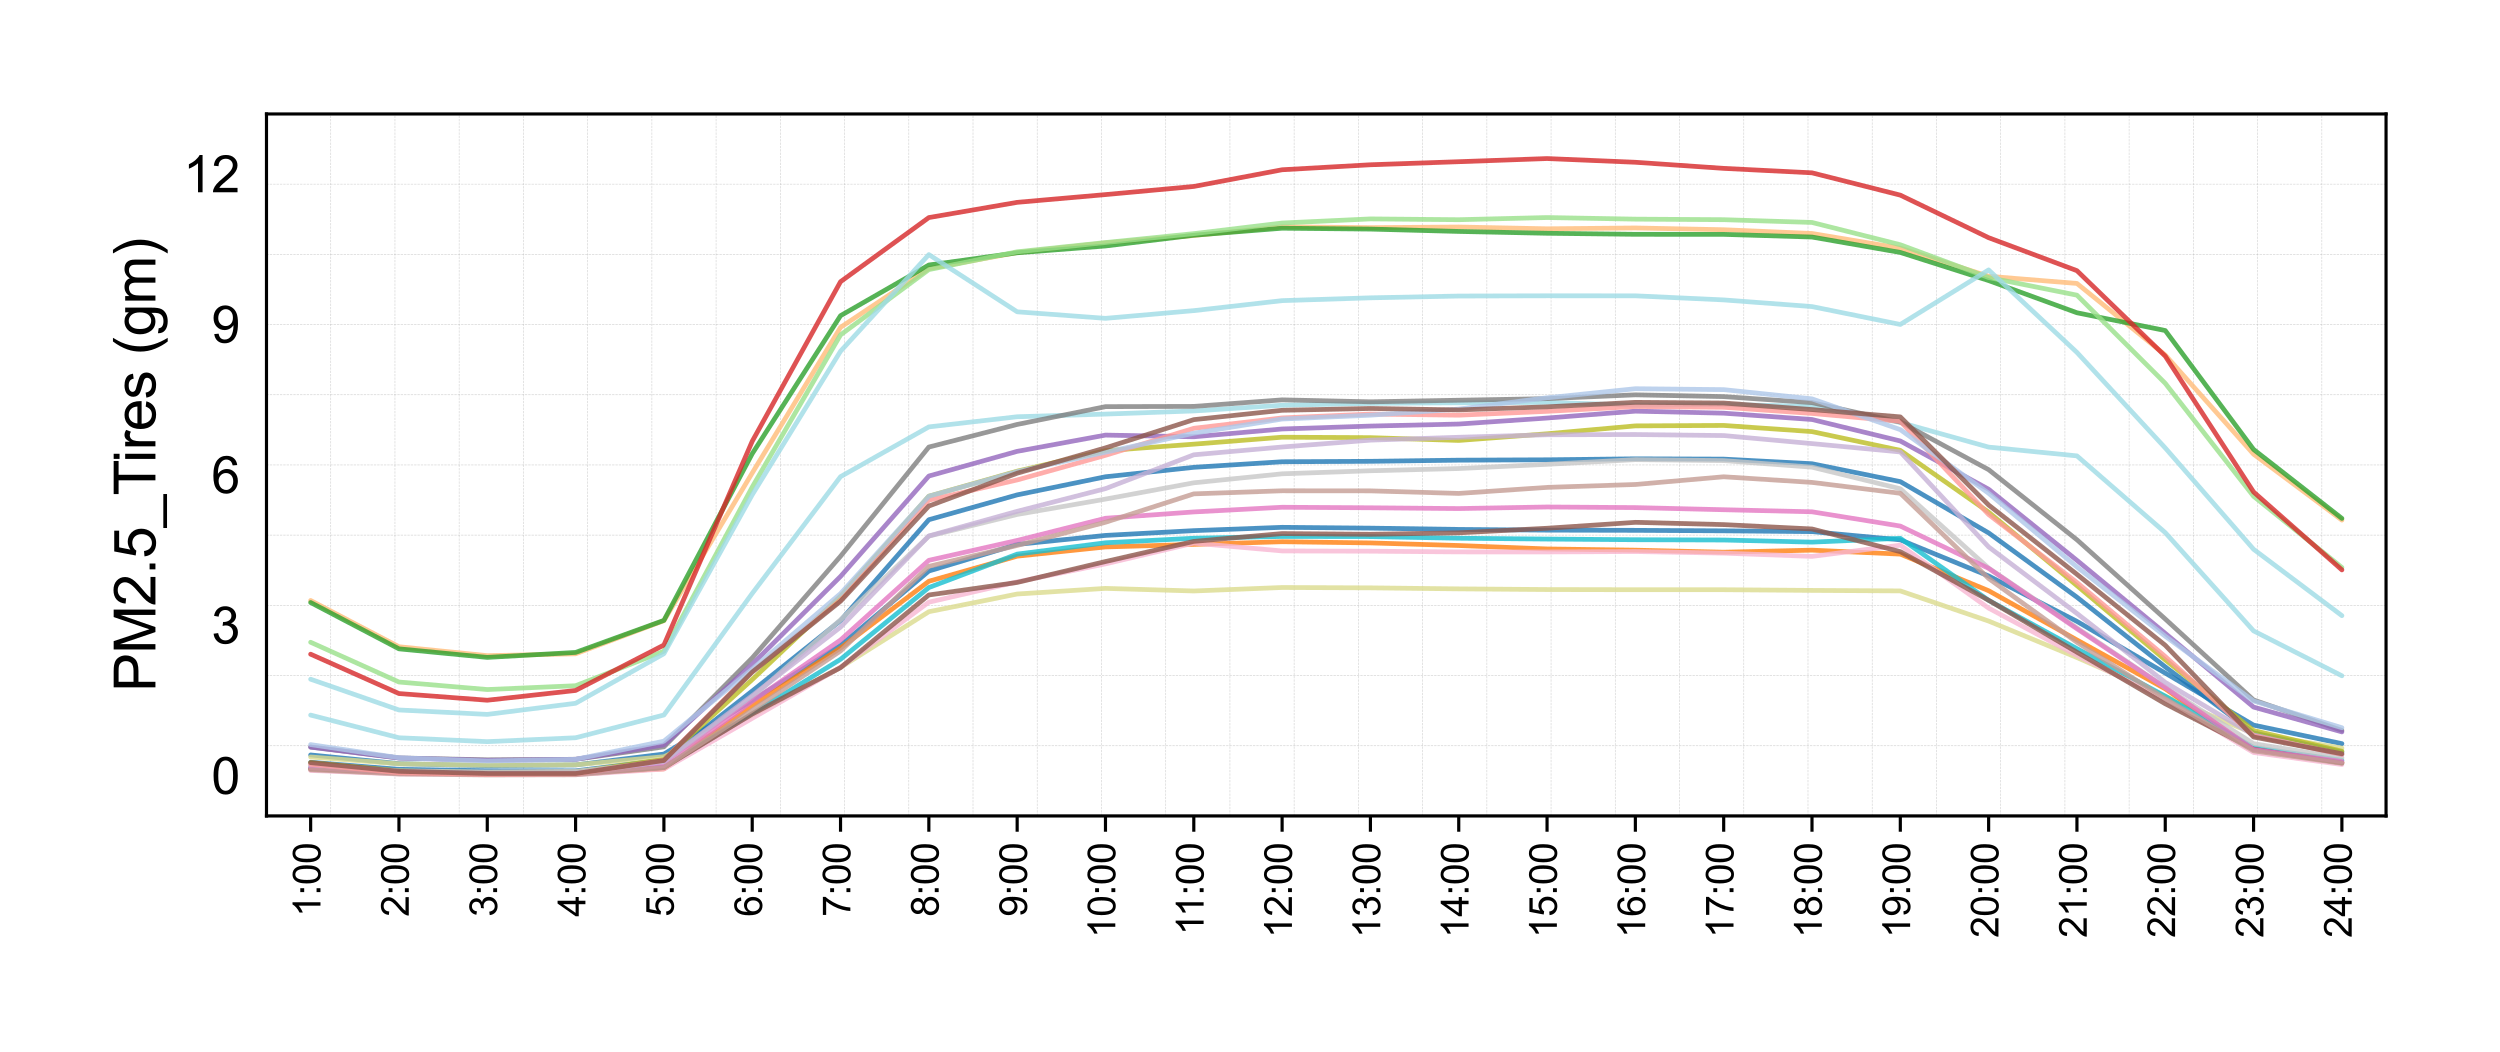 <?xml version="1.0" encoding="utf-8" standalone="no"?>
<!DOCTYPE svg PUBLIC "-//W3C//DTD SVG 1.1//EN"
  "http://www.w3.org/Graphics/SVG/1.1/DTD/svg11.dtd">
<svg xmlns:xlink="http://www.w3.org/1999/xlink" width="789.787pt" height="332.286pt" viewBox="0 0 789.787 332.286" xmlns="http://www.w3.org/2000/svg" version="1.1">
 <defs>
  <style type="text/css">*{stroke-linejoin: round; stroke-linecap: butt}</style>
 </defs>
 <g id="figure_1">
  <g id="patch_1">
   <path d="M 0 332.286 
L 789.787 332.286 
L 789.787 0 
L 0 0 
L 0 332.286 
z
" style="fill: none"/>
  </g>
  <g id="axes_1">
   <g id="patch_2">
    <path d="M 84.187 257.76 
L 753.787 257.76 
L 753.787 36 
L 84.187 36 
L 84.187 257.76 
z
" style="fill: none"/>
   </g>
   <g id="line2d_1">
    <path d="M 104.478 257.76 
L 104.478 36 
" clip-path="url(#p5edd39cd88)" style="fill: none; stroke-dasharray: 0.74,0.32; stroke-dashoffset: 0; stroke: #a9a9a9; stroke-opacity: 0.5; stroke-width: 0.2"/>
   </g>
   <g id="line2d_2">
    <path d="M 124.769 257.76 
L 124.769 36 
" clip-path="url(#p5edd39cd88)" style="fill: none; stroke-dasharray: 0.74,0.32; stroke-dashoffset: 0; stroke: #a9a9a9; stroke-opacity: 0.5; stroke-width: 0.2"/>
   </g>
   <g id="line2d_3">
    <path d="M 145.06 257.76 
L 145.06 36 
" clip-path="url(#p5edd39cd88)" style="fill: none; stroke-dasharray: 0.74,0.32; stroke-dashoffset: 0; stroke: #a9a9a9; stroke-opacity: 0.5; stroke-width: 0.2"/>
   </g>
   <g id="line2d_4">
    <path d="M 165.351 257.76 
L 165.351 36 
" clip-path="url(#p5edd39cd88)" style="fill: none; stroke-dasharray: 0.74,0.32; stroke-dashoffset: 0; stroke: #a9a9a9; stroke-opacity: 0.5; stroke-width: 0.2"/>
   </g>
   <g id="line2d_5">
    <path d="M 185.641 257.76 
L 185.641 36 
" clip-path="url(#p5edd39cd88)" style="fill: none; stroke-dasharray: 0.74,0.32; stroke-dashoffset: 0; stroke: #a9a9a9; stroke-opacity: 0.5; stroke-width: 0.2"/>
   </g>
   <g id="line2d_6">
    <path d="M 205.932 257.76 
L 205.932 36 
" clip-path="url(#p5edd39cd88)" style="fill: none; stroke-dasharray: 0.74,0.32; stroke-dashoffset: 0; stroke: #a9a9a9; stroke-opacity: 0.5; stroke-width: 0.2"/>
   </g>
   <g id="line2d_7">
    <path d="M 226.223 257.76 
L 226.223 36 
" clip-path="url(#p5edd39cd88)" style="fill: none; stroke-dasharray: 0.74,0.32; stroke-dashoffset: 0; stroke: #a9a9a9; stroke-opacity: 0.5; stroke-width: 0.2"/>
   </g>
   <g id="line2d_8">
    <path d="M 246.514 257.76 
L 246.514 36 
" clip-path="url(#p5edd39cd88)" style="fill: none; stroke-dasharray: 0.74,0.32; stroke-dashoffset: 0; stroke: #a9a9a9; stroke-opacity: 0.5; stroke-width: 0.2"/>
   </g>
   <g id="line2d_9">
    <path d="M 266.805 257.76 
L 266.805 36 
" clip-path="url(#p5edd39cd88)" style="fill: none; stroke-dasharray: 0.74,0.32; stroke-dashoffset: 0; stroke: #a9a9a9; stroke-opacity: 0.5; stroke-width: 0.2"/>
   </g>
   <g id="line2d_10">
    <path d="M 287.096 257.76 
L 287.096 36 
" clip-path="url(#p5edd39cd88)" style="fill: none; stroke-dasharray: 0.74,0.32; stroke-dashoffset: 0; stroke: #a9a9a9; stroke-opacity: 0.5; stroke-width: 0.2"/>
   </g>
   <g id="line2d_11">
    <path d="M 307.387 257.76 
L 307.387 36 
" clip-path="url(#p5edd39cd88)" style="fill: none; stroke-dasharray: 0.74,0.32; stroke-dashoffset: 0; stroke: #a9a9a9; stroke-opacity: 0.5; stroke-width: 0.2"/>
   </g>
   <g id="line2d_12">
    <path d="M 327.678 257.76 
L 327.678 36 
" clip-path="url(#p5edd39cd88)" style="fill: none; stroke-dasharray: 0.74,0.32; stroke-dashoffset: 0; stroke: #a9a9a9; stroke-opacity: 0.5; stroke-width: 0.2"/>
   </g>
   <g id="line2d_13">
    <path d="M 347.969 257.76 
L 347.969 36 
" clip-path="url(#p5edd39cd88)" style="fill: none; stroke-dasharray: 0.74,0.32; stroke-dashoffset: 0; stroke: #a9a9a9; stroke-opacity: 0.5; stroke-width: 0.2"/>
   </g>
   <g id="line2d_14">
    <path d="M 368.26 257.76 
L 368.26 36 
" clip-path="url(#p5edd39cd88)" style="fill: none; stroke-dasharray: 0.74,0.32; stroke-dashoffset: 0; stroke: #a9a9a9; stroke-opacity: 0.5; stroke-width: 0.2"/>
   </g>
   <g id="line2d_15">
    <path d="M 388.551 257.76 
L 388.551 36 
" clip-path="url(#p5edd39cd88)" style="fill: none; stroke-dasharray: 0.74,0.32; stroke-dashoffset: 0; stroke: #a9a9a9; stroke-opacity: 0.5; stroke-width: 0.2"/>
   </g>
   <g id="line2d_16">
    <path d="M 408.841 257.76 
L 408.841 36 
" clip-path="url(#p5edd39cd88)" style="fill: none; stroke-dasharray: 0.74,0.32; stroke-dashoffset: 0; stroke: #a9a9a9; stroke-opacity: 0.5; stroke-width: 0.2"/>
   </g>
   <g id="line2d_17">
    <path d="M 429.132 257.76 
L 429.132 36 
" clip-path="url(#p5edd39cd88)" style="fill: none; stroke-dasharray: 0.74,0.32; stroke-dashoffset: 0; stroke: #a9a9a9; stroke-opacity: 0.5; stroke-width: 0.2"/>
   </g>
   <g id="line2d_18">
    <path d="M 449.423 257.76 
L 449.423 36 
" clip-path="url(#p5edd39cd88)" style="fill: none; stroke-dasharray: 0.74,0.32; stroke-dashoffset: 0; stroke: #a9a9a9; stroke-opacity: 0.5; stroke-width: 0.2"/>
   </g>
   <g id="line2d_19">
    <path d="M 469.714 257.76 
L 469.714 36 
" clip-path="url(#p5edd39cd88)" style="fill: none; stroke-dasharray: 0.74,0.32; stroke-dashoffset: 0; stroke: #a9a9a9; stroke-opacity: 0.5; stroke-width: 0.2"/>
   </g>
   <g id="line2d_20">
    <path d="M 490.005 257.76 
L 490.005 36 
" clip-path="url(#p5edd39cd88)" style="fill: none; stroke-dasharray: 0.74,0.32; stroke-dashoffset: 0; stroke: #a9a9a9; stroke-opacity: 0.5; stroke-width: 0.2"/>
   </g>
   <g id="line2d_21">
    <path d="M 510.296 257.76 
L 510.296 36 
" clip-path="url(#p5edd39cd88)" style="fill: none; stroke-dasharray: 0.74,0.32; stroke-dashoffset: 0; stroke: #a9a9a9; stroke-opacity: 0.5; stroke-width: 0.2"/>
   </g>
   <g id="line2d_22">
    <path d="M 530.587 257.76 
L 530.587 36 
" clip-path="url(#p5edd39cd88)" style="fill: none; stroke-dasharray: 0.74,0.32; stroke-dashoffset: 0; stroke: #a9a9a9; stroke-opacity: 0.5; stroke-width: 0.2"/>
   </g>
   <g id="line2d_23">
    <path d="M 550.878 257.76 
L 550.878 36 
" clip-path="url(#p5edd39cd88)" style="fill: none; stroke-dasharray: 0.74,0.32; stroke-dashoffset: 0; stroke: #a9a9a9; stroke-opacity: 0.5; stroke-width: 0.2"/>
   </g>
   <g id="line2d_24">
    <path d="M 571.169 257.76 
L 571.169 36 
" clip-path="url(#p5edd39cd88)" style="fill: none; stroke-dasharray: 0.74,0.32; stroke-dashoffset: 0; stroke: #a9a9a9; stroke-opacity: 0.5; stroke-width: 0.2"/>
   </g>
   <g id="line2d_25">
    <path d="M 591.46 257.76 
L 591.46 36 
" clip-path="url(#p5edd39cd88)" style="fill: none; stroke-dasharray: 0.74,0.32; stroke-dashoffset: 0; stroke: #a9a9a9; stroke-opacity: 0.5; stroke-width: 0.2"/>
   </g>
   <g id="line2d_26">
    <path d="M 611.751 257.76 
L 611.751 36 
" clip-path="url(#p5edd39cd88)" style="fill: none; stroke-dasharray: 0.74,0.32; stroke-dashoffset: 0; stroke: #a9a9a9; stroke-opacity: 0.5; stroke-width: 0.2"/>
   </g>
   <g id="line2d_27">
    <path d="M 632.041 257.76 
L 632.041 36 
" clip-path="url(#p5edd39cd88)" style="fill: none; stroke-dasharray: 0.74,0.32; stroke-dashoffset: 0; stroke: #a9a9a9; stroke-opacity: 0.5; stroke-width: 0.2"/>
   </g>
   <g id="line2d_28">
    <path d="M 652.332 257.76 
L 652.332 36 
" clip-path="url(#p5edd39cd88)" style="fill: none; stroke-dasharray: 0.74,0.32; stroke-dashoffset: 0; stroke: #a9a9a9; stroke-opacity: 0.5; stroke-width: 0.2"/>
   </g>
   <g id="line2d_29">
    <path d="M 672.623 257.76 
L 672.623 36 
" clip-path="url(#p5edd39cd88)" style="fill: none; stroke-dasharray: 0.74,0.32; stroke-dashoffset: 0; stroke: #a9a9a9; stroke-opacity: 0.5; stroke-width: 0.2"/>
   </g>
   <g id="line2d_30">
    <path d="M 692.914 257.76 
L 692.914 36 
" clip-path="url(#p5edd39cd88)" style="fill: none; stroke-dasharray: 0.74,0.32; stroke-dashoffset: 0; stroke: #a9a9a9; stroke-opacity: 0.5; stroke-width: 0.2"/>
   </g>
   <g id="line2d_31">
    <path d="M 713.205 257.76 
L 713.205 36 
" clip-path="url(#p5edd39cd88)" style="fill: none; stroke-dasharray: 0.74,0.32; stroke-dashoffset: 0; stroke: #a9a9a9; stroke-opacity: 0.5; stroke-width: 0.2"/>
   </g>
   <g id="line2d_32">
    <path d="M 733.496 257.76 
L 733.496 36 
" clip-path="url(#p5edd39cd88)" style="fill: none; stroke-dasharray: 0.74,0.32; stroke-dashoffset: 0; stroke: #a9a9a9; stroke-opacity: 0.5; stroke-width: 0.2"/>
   </g>
   <g id="line2d_33">
    <path d="M 84.187 235.584 
L 753.787 235.584 
" clip-path="url(#p5edd39cd88)" style="fill: none; stroke-dasharray: 0.74,0.32; stroke-dashoffset: 0; stroke: #a9a9a9; stroke-opacity: 0.5; stroke-width: 0.2"/>
   </g>
   <g id="line2d_34">
    <path d="M 84.187 213.408 
L 753.787 213.408 
" clip-path="url(#p5edd39cd88)" style="fill: none; stroke-dasharray: 0.74,0.32; stroke-dashoffset: 0; stroke: #a9a9a9; stroke-opacity: 0.5; stroke-width: 0.2"/>
   </g>
   <g id="line2d_35">
    <path d="M 84.187 191.232 
L 753.787 191.232 
" clip-path="url(#p5edd39cd88)" style="fill: none; stroke-dasharray: 0.74,0.32; stroke-dashoffset: 0; stroke: #a9a9a9; stroke-opacity: 0.5; stroke-width: 0.2"/>
   </g>
   <g id="line2d_36">
    <path d="M 84.187 169.056 
L 753.787 169.056 
" clip-path="url(#p5edd39cd88)" style="fill: none; stroke-dasharray: 0.74,0.32; stroke-dashoffset: 0; stroke: #a9a9a9; stroke-opacity: 0.5; stroke-width: 0.2"/>
   </g>
   <g id="line2d_37">
    <path d="M 84.187 146.88 
L 753.787 146.88 
" clip-path="url(#p5edd39cd88)" style="fill: none; stroke-dasharray: 0.74,0.32; stroke-dashoffset: 0; stroke: #a9a9a9; stroke-opacity: 0.5; stroke-width: 0.2"/>
   </g>
   <g id="line2d_38">
    <path d="M 84.187 124.704 
L 753.787 124.704 
" clip-path="url(#p5edd39cd88)" style="fill: none; stroke-dasharray: 0.74,0.32; stroke-dashoffset: 0; stroke: #a9a9a9; stroke-opacity: 0.5; stroke-width: 0.2"/>
   </g>
   <g id="line2d_39">
    <path d="M 84.187 102.528 
L 753.787 102.528 
" clip-path="url(#p5edd39cd88)" style="fill: none; stroke-dasharray: 0.74,0.32; stroke-dashoffset: 0; stroke: #a9a9a9; stroke-opacity: 0.5; stroke-width: 0.2"/>
   </g>
   <g id="line2d_40">
    <path d="M 84.187 80.352 
L 753.787 80.352 
" clip-path="url(#p5edd39cd88)" style="fill: none; stroke-dasharray: 0.74,0.32; stroke-dashoffset: 0; stroke: #a9a9a9; stroke-opacity: 0.5; stroke-width: 0.2"/>
   </g>
   <g id="line2d_41">
    <path d="M 84.187 58.176 
L 753.787 58.176 
" clip-path="url(#p5edd39cd88)" style="fill: none; stroke-dasharray: 0.74,0.32; stroke-dashoffset: 0; stroke: #a9a9a9; stroke-opacity: 0.5; stroke-width: 0.2"/>
   </g>
   <g id="matplotlib.axis_1">
    <g id="xtick_1">
     <g id="line2d_42">
      <defs>
       <path id="m867311de6f" d="M 0 0 
L 0 5 
" style="stroke: #000000"/>
      </defs>
      <g>
       <use xlink:href="#m867311de6f" x="98.137" y="257.76" style="stroke: #000000"/>
      </g>
     </g>
     <g id="text_1">
      <!-- 1:00 -->
      <g transform="translate(101.239 289.613) rotate(-90) scale(0.12 -0.12)">
       <defs>
        <path id="ArialMT-31" d="M 2384 0 
L 1822 0 
L 1822 3584 
Q 1619 3391 1289 3197 
Q 959 3003 697 2906 
L 697 3450 
Q 1169 3672 1522 3987 
Q 1875 4303 2022 4600 
L 2384 4600 
L 2384 0 
z
" transform="scale(0.016)"/>
        <path id="ArialMT-3a" d="M 578 2678 
L 578 3319 
L 1219 3319 
L 1219 2678 
L 578 2678 
z
M 578 0 
L 578 641 
L 1219 641 
L 1219 0 
L 578 0 
z
" transform="scale(0.016)"/>
        <path id="ArialMT-30" d="M 266 2259 
Q 266 3072 433 3567 
Q 600 4063 929 4331 
Q 1259 4600 1759 4600 
Q 2128 4600 2406 4451 
Q 2684 4303 2865 4023 
Q 3047 3744 3150 3342 
Q 3253 2941 3253 2259 
Q 3253 1453 3087 958 
Q 2922 463 2592 192 
Q 2263 -78 1759 -78 
Q 1097 -78 719 397 
Q 266 969 266 2259 
z
M 844 2259 
Q 844 1131 1108 757 
Q 1372 384 1759 384 
Q 2147 384 2411 759 
Q 2675 1134 2675 2259 
Q 2675 3391 2411 3762 
Q 2147 4134 1753 4134 
Q 1366 4134 1134 3806 
Q 844 3388 844 2259 
z
" transform="scale(0.016)"/>
       </defs>
       <use xlink:href="#ArialMT-31"/>
       <use xlink:href="#ArialMT-3a" transform="translate(55.615 0)"/>
       <use xlink:href="#ArialMT-30" transform="translate(83.398 0)"/>
       <use xlink:href="#ArialMT-30" transform="translate(139.014 0)"/>
      </g>
     </g>
    </g>
    <g id="xtick_2">
     <g id="line2d_43">
      <g>
       <use xlink:href="#m867311de6f" x="126.037" y="257.76" style="stroke: #000000"/>
      </g>
     </g>
     <g id="text_2">
      <!-- 2:00 -->
      <g transform="translate(129.139 289.613) rotate(-90) scale(0.12 -0.12)">
       <defs>
        <path id="ArialMT-32" d="M 3222 541 
L 3222 0 
L 194 0 
Q 188 203 259 391 
Q 375 700 629 1000 
Q 884 1300 1366 1694 
Q 2113 2306 2375 2664 
Q 2638 3022 2638 3341 
Q 2638 3675 2398 3904 
Q 2159 4134 1775 4134 
Q 1369 4134 1125 3890 
Q 881 3647 878 3216 
L 300 3275 
Q 359 3922 746 4261 
Q 1134 4600 1788 4600 
Q 2447 4600 2831 4234 
Q 3216 3869 3216 3328 
Q 3216 3053 3103 2787 
Q 2991 2522 2730 2228 
Q 2469 1934 1863 1422 
Q 1356 997 1212 845 
Q 1069 694 975 541 
L 3222 541 
z
" transform="scale(0.016)"/>
       </defs>
       <use xlink:href="#ArialMT-32"/>
       <use xlink:href="#ArialMT-3a" transform="translate(55.615 0)"/>
       <use xlink:href="#ArialMT-30" transform="translate(83.398 0)"/>
       <use xlink:href="#ArialMT-30" transform="translate(139.014 0)"/>
      </g>
     </g>
    </g>
    <g id="xtick_3">
     <g id="line2d_44">
      <g>
       <use xlink:href="#m867311de6f" x="153.937" y="257.76" style="stroke: #000000"/>
      </g>
     </g>
     <g id="text_3">
      <!-- 3:00 -->
      <g transform="translate(157.039 289.613) rotate(-90) scale(0.12 -0.12)">
       <defs>
        <path id="ArialMT-33" d="M 269 1209 
L 831 1284 
Q 928 806 1161 595 
Q 1394 384 1728 384 
Q 2125 384 2398 659 
Q 2672 934 2672 1341 
Q 2672 1728 2419 1979 
Q 2166 2231 1775 2231 
Q 1616 2231 1378 2169 
L 1441 2663 
Q 1497 2656 1531 2656 
Q 1891 2656 2178 2843 
Q 2466 3031 2466 3422 
Q 2466 3731 2256 3934 
Q 2047 4138 1716 4138 
Q 1388 4138 1169 3931 
Q 950 3725 888 3313 
L 325 3413 
Q 428 3978 793 4289 
Q 1159 4600 1703 4600 
Q 2078 4600 2393 4439 
Q 2709 4278 2876 4000 
Q 3044 3722 3044 3409 
Q 3044 3113 2884 2869 
Q 2725 2625 2413 2481 
Q 2819 2388 3044 2092 
Q 3269 1797 3269 1353 
Q 3269 753 2831 336 
Q 2394 -81 1725 -81 
Q 1122 -81 723 278 
Q 325 638 269 1209 
z
" transform="scale(0.016)"/>
       </defs>
       <use xlink:href="#ArialMT-33"/>
       <use xlink:href="#ArialMT-3a" transform="translate(55.615 0)"/>
       <use xlink:href="#ArialMT-30" transform="translate(83.398 0)"/>
       <use xlink:href="#ArialMT-30" transform="translate(139.014 0)"/>
      </g>
     </g>
    </g>
    <g id="xtick_4">
     <g id="line2d_45">
      <g>
       <use xlink:href="#m867311de6f" x="181.837" y="257.76" style="stroke: #000000"/>
      </g>
     </g>
     <g id="text_4">
      <!-- 4:00 -->
      <g transform="translate(184.939 289.613) rotate(-90) scale(0.12 -0.12)">
       <defs>
        <path id="ArialMT-34" d="M 2069 0 
L 2069 1097 
L 81 1097 
L 81 1613 
L 2172 4581 
L 2631 4581 
L 2631 1613 
L 3250 1613 
L 3250 1097 
L 2631 1097 
L 2631 0 
L 2069 0 
z
M 2069 1613 
L 2069 3678 
L 634 1613 
L 2069 1613 
z
" transform="scale(0.016)"/>
       </defs>
       <use xlink:href="#ArialMT-34"/>
       <use xlink:href="#ArialMT-3a" transform="translate(55.615 0)"/>
       <use xlink:href="#ArialMT-30" transform="translate(83.398 0)"/>
       <use xlink:href="#ArialMT-30" transform="translate(139.014 0)"/>
      </g>
     </g>
    </g>
    <g id="xtick_5">
     <g id="line2d_46">
      <g>
       <use xlink:href="#m867311de6f" x="209.737" y="257.76" style="stroke: #000000"/>
      </g>
     </g>
     <g id="text_5">
      <!-- 5:00 -->
      <g transform="translate(212.839 289.613) rotate(-90) scale(0.12 -0.12)">
       <defs>
        <path id="ArialMT-35" d="M 266 1200 
L 856 1250 
Q 922 819 1161 601 
Q 1400 384 1738 384 
Q 2144 384 2425 690 
Q 2706 997 2706 1503 
Q 2706 1984 2436 2262 
Q 2166 2541 1728 2541 
Q 1456 2541 1237 2417 
Q 1019 2294 894 2097 
L 366 2166 
L 809 4519 
L 3088 4519 
L 3088 3981 
L 1259 3981 
L 1013 2750 
Q 1425 3038 1878 3038 
Q 2478 3038 2890 2622 
Q 3303 2206 3303 1553 
Q 3303 931 2941 478 
Q 2500 -78 1738 -78 
Q 1113 -78 717 272 
Q 322 622 266 1200 
z
" transform="scale(0.016)"/>
       </defs>
       <use xlink:href="#ArialMT-35"/>
       <use xlink:href="#ArialMT-3a" transform="translate(55.615 0)"/>
       <use xlink:href="#ArialMT-30" transform="translate(83.398 0)"/>
       <use xlink:href="#ArialMT-30" transform="translate(139.014 0)"/>
      </g>
     </g>
    </g>
    <g id="xtick_6">
     <g id="line2d_47">
      <g>
       <use xlink:href="#m867311de6f" x="237.637" y="257.76" style="stroke: #000000"/>
      </g>
     </g>
     <g id="text_6">
      <!-- 6:00 -->
      <g transform="translate(240.739 289.613) rotate(-90) scale(0.12 -0.12)">
       <defs>
        <path id="ArialMT-36" d="M 3184 3459 
L 2625 3416 
Q 2550 3747 2413 3897 
Q 2184 4138 1850 4138 
Q 1581 4138 1378 3988 
Q 1113 3794 959 3422 
Q 806 3050 800 2363 
Q 1003 2672 1297 2822 
Q 1591 2972 1913 2972 
Q 2475 2972 2870 2558 
Q 3266 2144 3266 1488 
Q 3266 1056 3080 686 
Q 2894 316 2569 119 
Q 2244 -78 1831 -78 
Q 1128 -78 684 439 
Q 241 956 241 2144 
Q 241 3472 731 4075 
Q 1159 4600 1884 4600 
Q 2425 4600 2770 4297 
Q 3116 3994 3184 3459 
z
M 888 1484 
Q 888 1194 1011 928 
Q 1134 663 1356 523 
Q 1578 384 1822 384 
Q 2178 384 2434 671 
Q 2691 959 2691 1453 
Q 2691 1928 2437 2201 
Q 2184 2475 1800 2475 
Q 1419 2475 1153 2201 
Q 888 1928 888 1484 
z
" transform="scale(0.016)"/>
       </defs>
       <use xlink:href="#ArialMT-36"/>
       <use xlink:href="#ArialMT-3a" transform="translate(55.615 0)"/>
       <use xlink:href="#ArialMT-30" transform="translate(83.398 0)"/>
       <use xlink:href="#ArialMT-30" transform="translate(139.014 0)"/>
      </g>
     </g>
    </g>
    <g id="xtick_7">
     <g id="line2d_48">
      <g>
       <use xlink:href="#m867311de6f" x="265.537" y="257.76" style="stroke: #000000"/>
      </g>
     </g>
     <g id="text_7">
      <!-- 7:00 -->
      <g transform="translate(268.639 289.613) rotate(-90) scale(0.12 -0.12)">
       <defs>
        <path id="ArialMT-37" d="M 303 3981 
L 303 4522 
L 3269 4522 
L 3269 4084 
Q 2831 3619 2401 2847 
Q 1972 2075 1738 1259 
Q 1569 684 1522 0 
L 944 0 
Q 953 541 1156 1306 
Q 1359 2072 1739 2783 
Q 2119 3494 2547 3981 
L 303 3981 
z
" transform="scale(0.016)"/>
       </defs>
       <use xlink:href="#ArialMT-37"/>
       <use xlink:href="#ArialMT-3a" transform="translate(55.615 0)"/>
       <use xlink:href="#ArialMT-30" transform="translate(83.398 0)"/>
       <use xlink:href="#ArialMT-30" transform="translate(139.014 0)"/>
      </g>
     </g>
    </g>
    <g id="xtick_8">
     <g id="line2d_49">
      <g>
       <use xlink:href="#m867311de6f" x="293.437" y="257.76" style="stroke: #000000"/>
      </g>
     </g>
     <g id="text_8">
      <!-- 8:00 -->
      <g transform="translate(296.539 289.613) rotate(-90) scale(0.12 -0.12)">
       <defs>
        <path id="ArialMT-38" d="M 1131 2484 
Q 781 2613 612 2850 
Q 444 3088 444 3419 
Q 444 3919 803 4259 
Q 1163 4600 1759 4600 
Q 2359 4600 2725 4251 
Q 3091 3903 3091 3403 
Q 3091 3084 2923 2848 
Q 2756 2613 2416 2484 
Q 2838 2347 3058 2040 
Q 3278 1734 3278 1309 
Q 3278 722 2862 322 
Q 2447 -78 1769 -78 
Q 1091 -78 675 323 
Q 259 725 259 1325 
Q 259 1772 486 2073 
Q 713 2375 1131 2484 
z
M 1019 3438 
Q 1019 3113 1228 2906 
Q 1438 2700 1772 2700 
Q 2097 2700 2305 2904 
Q 2513 3109 2513 3406 
Q 2513 3716 2298 3927 
Q 2084 4138 1766 4138 
Q 1444 4138 1231 3931 
Q 1019 3725 1019 3438 
z
M 838 1322 
Q 838 1081 952 856 
Q 1066 631 1291 507 
Q 1516 384 1775 384 
Q 2178 384 2440 643 
Q 2703 903 2703 1303 
Q 2703 1709 2433 1975 
Q 2163 2241 1756 2241 
Q 1359 2241 1098 1978 
Q 838 1716 838 1322 
z
" transform="scale(0.016)"/>
       </defs>
       <use xlink:href="#ArialMT-38"/>
       <use xlink:href="#ArialMT-3a" transform="translate(55.615 0)"/>
       <use xlink:href="#ArialMT-30" transform="translate(83.398 0)"/>
       <use xlink:href="#ArialMT-30" transform="translate(139.014 0)"/>
      </g>
     </g>
    </g>
    <g id="xtick_9">
     <g id="line2d_50">
      <g>
       <use xlink:href="#m867311de6f" x="321.337" y="257.76" style="stroke: #000000"/>
      </g>
     </g>
     <g id="text_9">
      <!-- 9:00 -->
      <g transform="translate(324.439 289.613) rotate(-90) scale(0.12 -0.12)">
       <defs>
        <path id="ArialMT-39" d="M 350 1059 
L 891 1109 
Q 959 728 1153 556 
Q 1347 384 1650 384 
Q 1909 384 2104 503 
Q 2300 622 2425 820 
Q 2550 1019 2634 1356 
Q 2719 1694 2719 2044 
Q 2719 2081 2716 2156 
Q 2547 1888 2255 1720 
Q 1963 1553 1622 1553 
Q 1053 1553 659 1965 
Q 266 2378 266 3053 
Q 266 3750 677 4175 
Q 1088 4600 1706 4600 
Q 2153 4600 2523 4359 
Q 2894 4119 3086 3673 
Q 3278 3228 3278 2384 
Q 3278 1506 3087 986 
Q 2897 466 2520 194 
Q 2144 -78 1638 -78 
Q 1100 -78 759 220 
Q 419 519 350 1059 
z
M 2653 3081 
Q 2653 3566 2395 3850 
Q 2138 4134 1775 4134 
Q 1400 4134 1122 3828 
Q 844 3522 844 3034 
Q 844 2597 1108 2323 
Q 1372 2050 1759 2050 
Q 2150 2050 2401 2323 
Q 2653 2597 2653 3081 
z
" transform="scale(0.016)"/>
       </defs>
       <use xlink:href="#ArialMT-39"/>
       <use xlink:href="#ArialMT-3a" transform="translate(55.615 0)"/>
       <use xlink:href="#ArialMT-30" transform="translate(83.398 0)"/>
       <use xlink:href="#ArialMT-30" transform="translate(139.014 0)"/>
      </g>
     </g>
    </g>
    <g id="xtick_10">
     <g id="line2d_51">
      <g>
       <use xlink:href="#m867311de6f" x="349.237" y="257.76" style="stroke: #000000"/>
      </g>
     </g>
     <g id="text_10">
      <!-- 10:00 -->
      <g transform="translate(352.339 296.286) rotate(-90) scale(0.12 -0.12)">
       <use xlink:href="#ArialMT-31"/>
       <use xlink:href="#ArialMT-30" transform="translate(55.615 0)"/>
       <use xlink:href="#ArialMT-3a" transform="translate(111.23 0)"/>
       <use xlink:href="#ArialMT-30" transform="translate(139.014 0)"/>
       <use xlink:href="#ArialMT-30" transform="translate(194.629 0)"/>
      </g>
     </g>
    </g>
    <g id="xtick_11">
     <g id="line2d_52">
      <g>
       <use xlink:href="#m867311de6f" x="377.137" y="257.76" style="stroke: #000000"/>
      </g>
     </g>
     <g id="text_11">
      <!-- 11:00 -->
      <g transform="translate(380.239 295.401) rotate(-90) scale(0.12 -0.12)">
       <use xlink:href="#ArialMT-31"/>
       <use xlink:href="#ArialMT-31" transform="translate(48.24 0)"/>
       <use xlink:href="#ArialMT-3a" transform="translate(103.855 0)"/>
       <use xlink:href="#ArialMT-30" transform="translate(131.639 0)"/>
       <use xlink:href="#ArialMT-30" transform="translate(187.254 0)"/>
      </g>
     </g>
    </g>
    <g id="xtick_12">
     <g id="line2d_53">
      <g>
       <use xlink:href="#m867311de6f" x="405.037" y="257.76" style="stroke: #000000"/>
      </g>
     </g>
     <g id="text_12">
      <!-- 12:00 -->
      <g transform="translate(408.139 296.286) rotate(-90) scale(0.12 -0.12)">
       <use xlink:href="#ArialMT-31"/>
       <use xlink:href="#ArialMT-32" transform="translate(55.615 0)"/>
       <use xlink:href="#ArialMT-3a" transform="translate(111.23 0)"/>
       <use xlink:href="#ArialMT-30" transform="translate(139.014 0)"/>
       <use xlink:href="#ArialMT-30" transform="translate(194.629 0)"/>
      </g>
     </g>
    </g>
    <g id="xtick_13">
     <g id="line2d_54">
      <g>
       <use xlink:href="#m867311de6f" x="432.937" y="257.76" style="stroke: #000000"/>
      </g>
     </g>
     <g id="text_13">
      <!-- 13:00 -->
      <g transform="translate(436.039 296.286) rotate(-90) scale(0.12 -0.12)">
       <use xlink:href="#ArialMT-31"/>
       <use xlink:href="#ArialMT-33" transform="translate(55.615 0)"/>
       <use xlink:href="#ArialMT-3a" transform="translate(111.23 0)"/>
       <use xlink:href="#ArialMT-30" transform="translate(139.014 0)"/>
       <use xlink:href="#ArialMT-30" transform="translate(194.629 0)"/>
      </g>
     </g>
    </g>
    <g id="xtick_14">
     <g id="line2d_55">
      <g>
       <use xlink:href="#m867311de6f" x="460.837" y="257.76" style="stroke: #000000"/>
      </g>
     </g>
     <g id="text_14">
      <!-- 14:00 -->
      <g transform="translate(463.939 296.286) rotate(-90) scale(0.12 -0.12)">
       <use xlink:href="#ArialMT-31"/>
       <use xlink:href="#ArialMT-34" transform="translate(55.615 0)"/>
       <use xlink:href="#ArialMT-3a" transform="translate(111.23 0)"/>
       <use xlink:href="#ArialMT-30" transform="translate(139.014 0)"/>
       <use xlink:href="#ArialMT-30" transform="translate(194.629 0)"/>
      </g>
     </g>
    </g>
    <g id="xtick_15">
     <g id="line2d_56">
      <g>
       <use xlink:href="#m867311de6f" x="488.737" y="257.76" style="stroke: #000000"/>
      </g>
     </g>
     <g id="text_15">
      <!-- 15:00 -->
      <g transform="translate(491.839 296.286) rotate(-90) scale(0.12 -0.12)">
       <use xlink:href="#ArialMT-31"/>
       <use xlink:href="#ArialMT-35" transform="translate(55.615 0)"/>
       <use xlink:href="#ArialMT-3a" transform="translate(111.23 0)"/>
       <use xlink:href="#ArialMT-30" transform="translate(139.014 0)"/>
       <use xlink:href="#ArialMT-30" transform="translate(194.629 0)"/>
      </g>
     </g>
    </g>
    <g id="xtick_16">
     <g id="line2d_57">
      <g>
       <use xlink:href="#m867311de6f" x="516.637" y="257.76" style="stroke: #000000"/>
      </g>
     </g>
     <g id="text_16">
      <!-- 16:00 -->
      <g transform="translate(519.739 296.286) rotate(-90) scale(0.12 -0.12)">
       <use xlink:href="#ArialMT-31"/>
       <use xlink:href="#ArialMT-36" transform="translate(55.615 0)"/>
       <use xlink:href="#ArialMT-3a" transform="translate(111.23 0)"/>
       <use xlink:href="#ArialMT-30" transform="translate(139.014 0)"/>
       <use xlink:href="#ArialMT-30" transform="translate(194.629 0)"/>
      </g>
     </g>
    </g>
    <g id="xtick_17">
     <g id="line2d_58">
      <g>
       <use xlink:href="#m867311de6f" x="544.537" y="257.76" style="stroke: #000000"/>
      </g>
     </g>
     <g id="text_17">
      <!-- 17:00 -->
      <g transform="translate(547.639 296.286) rotate(-90) scale(0.12 -0.12)">
       <use xlink:href="#ArialMT-31"/>
       <use xlink:href="#ArialMT-37" transform="translate(55.615 0)"/>
       <use xlink:href="#ArialMT-3a" transform="translate(111.23 0)"/>
       <use xlink:href="#ArialMT-30" transform="translate(139.014 0)"/>
       <use xlink:href="#ArialMT-30" transform="translate(194.629 0)"/>
      </g>
     </g>
    </g>
    <g id="xtick_18">
     <g id="line2d_59">
      <g>
       <use xlink:href="#m867311de6f" x="572.437" y="257.76" style="stroke: #000000"/>
      </g>
     </g>
     <g id="text_18">
      <!-- 18:00 -->
      <g transform="translate(575.539 296.286) rotate(-90) scale(0.12 -0.12)">
       <use xlink:href="#ArialMT-31"/>
       <use xlink:href="#ArialMT-38" transform="translate(55.615 0)"/>
       <use xlink:href="#ArialMT-3a" transform="translate(111.23 0)"/>
       <use xlink:href="#ArialMT-30" transform="translate(139.014 0)"/>
       <use xlink:href="#ArialMT-30" transform="translate(194.629 0)"/>
      </g>
     </g>
    </g>
    <g id="xtick_19">
     <g id="line2d_60">
      <g>
       <use xlink:href="#m867311de6f" x="600.337" y="257.76" style="stroke: #000000"/>
      </g>
     </g>
     <g id="text_19">
      <!-- 19:00 -->
      <g transform="translate(603.439 296.286) rotate(-90) scale(0.12 -0.12)">
       <use xlink:href="#ArialMT-31"/>
       <use xlink:href="#ArialMT-39" transform="translate(55.615 0)"/>
       <use xlink:href="#ArialMT-3a" transform="translate(111.23 0)"/>
       <use xlink:href="#ArialMT-30" transform="translate(139.014 0)"/>
       <use xlink:href="#ArialMT-30" transform="translate(194.629 0)"/>
      </g>
     </g>
    </g>
    <g id="xtick_20">
     <g id="line2d_61">
      <g>
       <use xlink:href="#m867311de6f" x="628.237" y="257.76" style="stroke: #000000"/>
      </g>
     </g>
     <g id="text_20">
      <!-- 20:00 -->
      <g transform="translate(631.339 296.286) rotate(-90) scale(0.12 -0.12)">
       <use xlink:href="#ArialMT-32"/>
       <use xlink:href="#ArialMT-30" transform="translate(55.615 0)"/>
       <use xlink:href="#ArialMT-3a" transform="translate(111.23 0)"/>
       <use xlink:href="#ArialMT-30" transform="translate(139.014 0)"/>
       <use xlink:href="#ArialMT-30" transform="translate(194.629 0)"/>
      </g>
     </g>
    </g>
    <g id="xtick_21">
     <g id="line2d_62">
      <g>
       <use xlink:href="#m867311de6f" x="656.137" y="257.76" style="stroke: #000000"/>
      </g>
     </g>
     <g id="text_21">
      <!-- 21:00 -->
      <g transform="translate(659.239 296.286) rotate(-90) scale(0.12 -0.12)">
       <use xlink:href="#ArialMT-32"/>
       <use xlink:href="#ArialMT-31" transform="translate(55.615 0)"/>
       <use xlink:href="#ArialMT-3a" transform="translate(111.23 0)"/>
       <use xlink:href="#ArialMT-30" transform="translate(139.014 0)"/>
       <use xlink:href="#ArialMT-30" transform="translate(194.629 0)"/>
      </g>
     </g>
    </g>
    <g id="xtick_22">
     <g id="line2d_63">
      <g>
       <use xlink:href="#m867311de6f" x="684.037" y="257.76" style="stroke: #000000"/>
      </g>
     </g>
     <g id="text_22">
      <!-- 22:00 -->
      <g transform="translate(687.139 296.286) rotate(-90) scale(0.12 -0.12)">
       <use xlink:href="#ArialMT-32"/>
       <use xlink:href="#ArialMT-32" transform="translate(55.615 0)"/>
       <use xlink:href="#ArialMT-3a" transform="translate(111.23 0)"/>
       <use xlink:href="#ArialMT-30" transform="translate(139.014 0)"/>
       <use xlink:href="#ArialMT-30" transform="translate(194.629 0)"/>
      </g>
     </g>
    </g>
    <g id="xtick_23">
     <g id="line2d_64">
      <g>
       <use xlink:href="#m867311de6f" x="711.937" y="257.76" style="stroke: #000000"/>
      </g>
     </g>
     <g id="text_23">
      <!-- 23:00 -->
      <g transform="translate(715.039 296.286) rotate(-90) scale(0.12 -0.12)">
       <use xlink:href="#ArialMT-32"/>
       <use xlink:href="#ArialMT-33" transform="translate(55.615 0)"/>
       <use xlink:href="#ArialMT-3a" transform="translate(111.23 0)"/>
       <use xlink:href="#ArialMT-30" transform="translate(139.014 0)"/>
       <use xlink:href="#ArialMT-30" transform="translate(194.629 0)"/>
      </g>
     </g>
    </g>
    <g id="xtick_24">
     <g id="line2d_65">
      <g>
       <use xlink:href="#m867311de6f" x="739.837" y="257.76" style="stroke: #000000"/>
      </g>
     </g>
     <g id="text_24">
      <!-- 24:00 -->
      <g transform="translate(742.939 296.286) rotate(-90) scale(0.12 -0.12)">
       <use xlink:href="#ArialMT-32"/>
       <use xlink:href="#ArialMT-34" transform="translate(55.615 0)"/>
       <use xlink:href="#ArialMT-3a" transform="translate(111.23 0)"/>
       <use xlink:href="#ArialMT-30" transform="translate(139.014 0)"/>
       <use xlink:href="#ArialMT-30" transform="translate(194.629 0)"/>
      </g>
     </g>
    </g>
   </g>
   <g id="matplotlib.axis_2">
    <g id="ytick_1">
     <g id="line2d_66">
      <defs>
       <path id="m231b702b4e" d="M 0 0 
L -5 0 
" style="stroke: #000000; stroke-opacity: 0; stroke-width: 1.5"/>
      </defs>
      <g>
       <use xlink:href="#m231b702b4e" x="84.187" y="245.088" style="fill-opacity: 0; stroke: #000000; stroke-opacity: 0; stroke-width: 1.5"/>
      </g>
     </g>
     <g id="text_25">
      <!-- 0 -->
      <g transform="translate(66.789 250.814) scale(0.16 -0.16)">
       <use xlink:href="#ArialMT-30"/>
      </g>
     </g>
    </g>
    <g id="ytick_2">
     <g id="line2d_67">
      <g>
       <use xlink:href="#m231b702b4e" x="84.187" y="197.568" style="fill-opacity: 0; stroke: #000000; stroke-opacity: 0; stroke-width: 1.5"/>
      </g>
     </g>
     <g id="text_26">
      <!-- 3 -->
      <g transform="translate(66.789 203.294) scale(0.16 -0.16)">
       <use xlink:href="#ArialMT-33"/>
      </g>
     </g>
    </g>
    <g id="ytick_3">
     <g id="line2d_68">
      <g>
       <use xlink:href="#m231b702b4e" x="84.187" y="150.048" style="fill-opacity: 0; stroke: #000000; stroke-opacity: 0; stroke-width: 1.5"/>
      </g>
     </g>
     <g id="text_27">
      <!-- 6 -->
      <g transform="translate(66.789 155.774) scale(0.16 -0.16)">
       <use xlink:href="#ArialMT-36"/>
      </g>
     </g>
    </g>
    <g id="ytick_4">
     <g id="line2d_69">
      <g>
       <use xlink:href="#m231b702b4e" x="84.187" y="102.528" style="fill-opacity: 0; stroke: #000000; stroke-opacity: 0; stroke-width: 1.5"/>
      </g>
     </g>
     <g id="text_28">
      <!-- 9 -->
      <g transform="translate(66.789 108.254) scale(0.16 -0.16)">
       <use xlink:href="#ArialMT-39"/>
      </g>
     </g>
    </g>
    <g id="ytick_5">
     <g id="line2d_70">
      <g>
       <use xlink:href="#m231b702b4e" x="84.187" y="55.008" style="fill-opacity: 0; stroke: #000000; stroke-opacity: 0; stroke-width: 1.5"/>
      </g>
     </g>
     <g id="text_29">
      <!-- 12 -->
      <g transform="translate(57.892 60.734) scale(0.16 -0.16)">
       <use xlink:href="#ArialMT-31"/>
       <use xlink:href="#ArialMT-32" transform="translate(55.615 0)"/>
      </g>
     </g>
    </g>
    <g id="text_30">
     <!-- PM2.5_Tires (gm) -->
     <g transform="translate(49.103 218.551) rotate(-90) scale(0.18 -0.18)">
      <defs>
       <path id="ArialMT-50" d="M 494 0 
L 494 4581 
L 2222 4581 
Q 2678 4581 2919 4538 
Q 3256 4481 3484 4323 
Q 3713 4166 3852 3881 
Q 3991 3597 3991 3256 
Q 3991 2672 3619 2267 
Q 3247 1863 2275 1863 
L 1100 1863 
L 1100 0 
L 494 0 
z
M 1100 2403 
L 2284 2403 
Q 2872 2403 3119 2622 
Q 3366 2841 3366 3238 
Q 3366 3525 3220 3729 
Q 3075 3934 2838 4000 
Q 2684 4041 2272 4041 
L 1100 4041 
L 1100 2403 
z
" transform="scale(0.016)"/>
       <path id="ArialMT-4d" d="M 475 0 
L 475 4581 
L 1388 4581 
L 2472 1338 
Q 2622 884 2691 659 
Q 2769 909 2934 1394 
L 4031 4581 
L 4847 4581 
L 4847 0 
L 4263 0 
L 4263 3834 
L 2931 0 
L 2384 0 
L 1059 3900 
L 1059 0 
L 475 0 
z
" transform="scale(0.016)"/>
       <path id="ArialMT-2e" d="M 581 0 
L 581 641 
L 1222 641 
L 1222 0 
L 581 0 
z
" transform="scale(0.016)"/>
       <path id="ArialMT-5f" d="M -97 -1272 
L -97 -866 
L 3631 -866 
L 3631 -1272 
L -97 -1272 
z
" transform="scale(0.016)"/>
       <path id="ArialMT-54" d="M 1659 0 
L 1659 4041 
L 150 4041 
L 150 4581 
L 3781 4581 
L 3781 4041 
L 2266 4041 
L 2266 0 
L 1659 0 
z
" transform="scale(0.016)"/>
       <path id="ArialMT-69" d="M 425 3934 
L 425 4581 
L 988 4581 
L 988 3934 
L 425 3934 
z
M 425 0 
L 425 3319 
L 988 3319 
L 988 0 
L 425 0 
z
" transform="scale(0.016)"/>
       <path id="ArialMT-72" d="M 416 0 
L 416 3319 
L 922 3319 
L 922 2816 
Q 1116 3169 1280 3281 
Q 1444 3394 1641 3394 
Q 1925 3394 2219 3213 
L 2025 2691 
Q 1819 2813 1613 2813 
Q 1428 2813 1281 2702 
Q 1134 2591 1072 2394 
Q 978 2094 978 1738 
L 978 0 
L 416 0 
z
" transform="scale(0.016)"/>
       <path id="ArialMT-65" d="M 2694 1069 
L 3275 997 
Q 3138 488 2766 206 
Q 2394 -75 1816 -75 
Q 1088 -75 661 373 
Q 234 822 234 1631 
Q 234 2469 665 2931 
Q 1097 3394 1784 3394 
Q 2450 3394 2872 2941 
Q 3294 2488 3294 1666 
Q 3294 1616 3291 1516 
L 816 1516 
Q 847 969 1125 678 
Q 1403 388 1819 388 
Q 2128 388 2347 550 
Q 2566 713 2694 1069 
z
M 847 1978 
L 2700 1978 
Q 2663 2397 2488 2606 
Q 2219 2931 1791 2931 
Q 1403 2931 1139 2672 
Q 875 2413 847 1978 
z
" transform="scale(0.016)"/>
       <path id="ArialMT-73" d="M 197 991 
L 753 1078 
Q 800 744 1014 566 
Q 1228 388 1613 388 
Q 2000 388 2187 545 
Q 2375 703 2375 916 
Q 2375 1106 2209 1216 
Q 2094 1291 1634 1406 
Q 1016 1563 777 1677 
Q 538 1791 414 1992 
Q 291 2194 291 2438 
Q 291 2659 392 2848 
Q 494 3038 669 3163 
Q 800 3259 1026 3326 
Q 1253 3394 1513 3394 
Q 1903 3394 2198 3281 
Q 2494 3169 2634 2976 
Q 2775 2784 2828 2463 
L 2278 2388 
Q 2241 2644 2061 2787 
Q 1881 2931 1553 2931 
Q 1166 2931 1000 2803 
Q 834 2675 834 2503 
Q 834 2394 903 2306 
Q 972 2216 1119 2156 
Q 1203 2125 1616 2013 
Q 2213 1853 2448 1751 
Q 2684 1650 2818 1456 
Q 2953 1263 2953 975 
Q 2953 694 2789 445 
Q 2625 197 2315 61 
Q 2006 -75 1616 -75 
Q 969 -75 630 194 
Q 291 463 197 991 
z
" transform="scale(0.016)"/>
       <path id="ArialMT-20" transform="scale(0.016)"/>
       <path id="ArialMT-28" d="M 1497 -1347 
Q 1031 -759 709 28 
Q 388 816 388 1659 
Q 388 2403 628 3084 
Q 909 3875 1497 4659 
L 1900 4659 
Q 1522 4009 1400 3731 
Q 1209 3300 1100 2831 
Q 966 2247 966 1656 
Q 966 153 1900 -1347 
L 1497 -1347 
z
" transform="scale(0.016)"/>
       <path id="ArialMT-67" d="M 319 -275 
L 866 -356 
Q 900 -609 1056 -725 
Q 1266 -881 1628 -881 
Q 2019 -881 2231 -725 
Q 2444 -569 2519 -288 
Q 2563 -116 2559 434 
Q 2191 0 1641 0 
Q 956 0 581 494 
Q 206 988 206 1678 
Q 206 2153 378 2554 
Q 550 2956 876 3175 
Q 1203 3394 1644 3394 
Q 2231 3394 2613 2919 
L 2613 3319 
L 3131 3319 
L 3131 450 
Q 3131 -325 2973 -648 
Q 2816 -972 2473 -1159 
Q 2131 -1347 1631 -1347 
Q 1038 -1347 672 -1080 
Q 306 -813 319 -275 
z
M 784 1719 
Q 784 1066 1043 766 
Q 1303 466 1694 466 
Q 2081 466 2343 764 
Q 2606 1063 2606 1700 
Q 2606 2309 2336 2618 
Q 2066 2928 1684 2928 
Q 1309 2928 1046 2623 
Q 784 2319 784 1719 
z
" transform="scale(0.016)"/>
       <path id="ArialMT-6d" d="M 422 0 
L 422 3319 
L 925 3319 
L 925 2853 
Q 1081 3097 1340 3245 
Q 1600 3394 1931 3394 
Q 2300 3394 2536 3241 
Q 2772 3088 2869 2813 
Q 3263 3394 3894 3394 
Q 4388 3394 4653 3120 
Q 4919 2847 4919 2278 
L 4919 0 
L 4359 0 
L 4359 2091 
Q 4359 2428 4304 2576 
Q 4250 2725 4106 2815 
Q 3963 2906 3769 2906 
Q 3419 2906 3187 2673 
Q 2956 2441 2956 1928 
L 2956 0 
L 2394 0 
L 2394 2156 
Q 2394 2531 2256 2718 
Q 2119 2906 1806 2906 
Q 1569 2906 1367 2781 
Q 1166 2656 1075 2415 
Q 984 2175 984 1722 
L 984 0 
L 422 0 
z
" transform="scale(0.016)"/>
       <path id="ArialMT-29" d="M 791 -1347 
L 388 -1347 
Q 1322 153 1322 1656 
Q 1322 2244 1188 2822 
Q 1081 3291 891 3722 
Q 769 4003 388 4659 
L 791 4659 
Q 1378 3875 1659 3084 
Q 1900 2403 1900 1659 
Q 1900 816 1576 28 
Q 1253 -759 791 -1347 
z
" transform="scale(0.016)"/>
      </defs>
      <use xlink:href="#ArialMT-50"/>
      <use xlink:href="#ArialMT-4d" transform="translate(66.699 0)"/>
      <use xlink:href="#ArialMT-32" transform="translate(150 0)"/>
      <use xlink:href="#ArialMT-2e" transform="translate(205.615 0)"/>
      <use xlink:href="#ArialMT-35" transform="translate(233.398 0)"/>
      <use xlink:href="#ArialMT-5f" transform="translate(289.014 0)"/>
      <use xlink:href="#ArialMT-54" transform="translate(344.629 0)"/>
      <use xlink:href="#ArialMT-69" transform="translate(401.963 0)"/>
      <use xlink:href="#ArialMT-72" transform="translate(424.18 0)"/>
      <use xlink:href="#ArialMT-65" transform="translate(457.48 0)"/>
      <use xlink:href="#ArialMT-73" transform="translate(513.096 0)"/>
      <use xlink:href="#ArialMT-20" transform="translate(563.096 0)"/>
      <use xlink:href="#ArialMT-28" transform="translate(590.879 0)"/>
      <use xlink:href="#ArialMT-67" transform="translate(624.18 0)"/>
      <use xlink:href="#ArialMT-6d" transform="translate(679.795 0)"/>
      <use xlink:href="#ArialMT-29" transform="translate(763.096 0)"/>
     </g>
    </g>
   </g>
   <g id="line2d_71">
    <path d="M 98.137 238.5 
L 126.037 241.263 
L 153.937 241.876 
L 181.837 241.647 
L 209.737 238.218 
L 237.637 221.281 
L 265.537 203.921 
L 293.437 180.391 
L 321.337 171.987 
L 349.237 169.147 
L 377.137 167.637 
L 405.037 166.591 
L 432.937 166.848 
L 460.837 167.254 
L 488.737 167.479 
L 516.637 167.544 
L 544.537 167.701 
L 572.437 167.947 
L 600.337 170.551 
L 628.237 181.953 
L 656.137 196.308 
L 684.037 212.645 
L 711.937 229.076 
L 739.837 234.93 
" clip-path="url(#p5edd39cd88)" style="fill: none; stroke: #1f77b4; stroke-opacity: 0.8; stroke-width: 1.5; stroke-linecap: round"/>
   </g>
   <g id="line2d_72">
    <path d="M 98.137 239.145 
L 126.037 241.309 
L 153.937 241.761 
L 181.837 241.614 
L 209.737 239.055 
L 237.637 226.005 
L 265.537 210.848 
L 293.437 193.245 
L 321.337 187.656 
L 349.237 185.879 
L 377.137 186.701 
L 405.037 185.599 
L 432.937 185.711 
L 460.837 186.033 
L 488.737 186.245 
L 516.637 186.302 
L 544.537 186.301 
L 572.437 186.517 
L 600.337 186.678 
L 628.237 196.206 
L 656.137 207.735 
L 684.037 219.976 
L 711.937 231.736 
L 739.837 236.343 
" clip-path="url(#p5edd39cd88)" style="fill: none; stroke: #dbdb8d; stroke-opacity: 0.8; stroke-width: 1.5; stroke-linecap: round"/>
   </g>
   <g id="line2d_73">
    <path d="M 98.137 189.703 
L 126.037 204.312 
L 153.937 207.131 
L 181.837 206.549 
L 209.737 196.085 
L 237.637 149.423 
L 265.537 103.411 
L 293.437 84.824 
L 321.337 79.783 
L 349.237 76.746 
L 377.137 74.393 
L 405.037 71.645 
L 432.937 71.915 
L 460.837 71.714 
L 488.737 72.278 
L 516.637 72.017 
L 544.537 72.573 
L 572.437 73.759 
L 600.337 78.406 
L 628.237 87.279 
L 656.137 89.548 
L 684.037 112.152 
L 711.937 143.485 
L 739.837 164.303 
" clip-path="url(#p5edd39cd88)" style="fill: none; stroke: #ffbb78; stroke-opacity: 0.8; stroke-width: 1.5; stroke-linecap: round"/>
   </g>
   <g id="line2d_74">
    <path d="M 98.137 190.349 
L 126.037 204.979 
L 153.937 207.683 
L 181.837 206.108 
L 209.737 195.987 
L 237.637 143.336 
L 265.537 99.729 
L 293.437 83.714 
L 321.337 79.858 
L 349.237 77.706 
L 377.137 74.312 
L 405.037 72.094 
L 432.937 72.373 
L 460.837 73.115 
L 488.737 73.694 
L 516.637 74.023 
L 544.537 74.041 
L 572.437 74.886 
L 600.337 79.756 
L 628.237 88.637 
L 656.137 98.806 
L 684.037 104.424 
L 711.937 141.985 
L 739.837 163.768 
" clip-path="url(#p5edd39cd88)" style="fill: none; stroke: #2ca02c; stroke-opacity: 0.8; stroke-width: 1.5; stroke-linecap: round"/>
   </g>
   <g id="line2d_75">
    <path d="M 98.137 242.938 
L 126.037 244.043 
L 153.937 244.297 
L 181.837 244.216 
L 209.737 242.89 
L 237.637 222.854 
L 265.537 204.728 
L 293.437 183.625 
L 321.337 175.701 
L 349.237 172.79 
L 377.137 171.984 
L 405.037 171.138 
L 432.937 171.515 
L 460.837 172.336 
L 488.737 173.419 
L 516.637 173.805 
L 544.537 174.448 
L 572.437 173.799 
L 600.337 175.055 
L 628.237 186.619 
L 656.137 202.179 
L 684.037 217.618 
L 711.937 236.839 
L 739.837 240.888 
" clip-path="url(#p5edd39cd88)" style="fill: none; stroke: #ff7f0e; stroke-opacity: 0.8; stroke-width: 1.5; stroke-linecap: round"/>
   </g>
   <g id="line2d_76">
    <path d="M 98.137 202.9 
L 126.037 215.461 
L 153.937 217.836 
L 181.837 216.63 
L 209.737 205.722 
L 237.637 153.873 
L 265.537 105.797 
L 293.437 85.17 
L 321.337 79.541 
L 349.237 76.618 
L 377.137 73.802 
L 405.037 70.456 
L 432.937 69.155 
L 460.837 69.409 
L 488.737 68.725 
L 516.637 69.229 
L 544.537 69.402 
L 572.437 70.274 
L 600.337 77.321 
L 628.237 87.681 
L 656.137 93.249 
L 684.037 121.102 
L 711.937 156.792 
L 739.837 179.284 
" clip-path="url(#p5edd39cd88)" style="fill: none; stroke: #98df8a; stroke-opacity: 0.8; stroke-width: 1.5; stroke-linecap: round"/>
   </g>
   <g id="line2d_77">
    <path d="M 98.137 242.484 
L 126.037 244.052 
L 153.937 244.355 
L 181.837 244.313 
L 209.737 242.311 
L 237.637 225.486 
L 265.537 208.281 
L 293.437 185.613 
L 321.337 175.053 
L 349.237 171.47 
L 377.137 170.035 
L 405.037 169.477 
L 432.937 169.518 
L 460.837 170.038 
L 488.737 170.296 
L 516.637 170.506 
L 544.537 170.6 
L 572.437 171.266 
L 600.337 170.056 
L 628.237 189.657 
L 656.137 204.919 
L 684.037 219.934 
L 711.937 236.144 
L 739.837 240.21 
" clip-path="url(#p5edd39cd88)" style="fill: none; stroke: #17becf; stroke-opacity: 0.8; stroke-width: 1.5; stroke-linecap: round"/>
   </g>
   <g id="line2d_78">
    <path d="M 98.137 206.67 
L 126.037 219.105 
L 153.937 221.212 
L 181.837 218.125 
L 209.737 203.776 
L 237.637 139.408 
L 265.537 88.996 
L 293.437 68.731 
L 321.337 63.921 
L 349.237 61.473 
L 377.137 58.901 
L 405.037 53.628 
L 432.937 52.051 
L 460.837 51.083 
L 488.737 50.089 
L 516.637 51.263 
L 544.537 53.193 
L 572.437 54.599 
L 600.337 61.649 
L 628.237 75.095 
L 656.137 85.513 
L 684.037 112.513 
L 711.937 155.423 
L 739.837 180.037 
" clip-path="url(#p5edd39cd88)" style="fill: none; stroke: #d62728; stroke-opacity: 0.8; stroke-width: 1.5; stroke-linecap: round"/>
   </g>
   <g id="line2d_79">
    <path d="M 98.137 225.907 
L 126.037 233.07 
L 153.937 234.298 
L 181.837 233.07 
L 209.737 225.879 
L 237.637 187.467 
L 265.537 150.583 
L 293.437 134.862 
L 321.337 131.656 
L 349.237 130.813 
L 377.137 129.828 
L 405.037 128.021 
L 432.937 127.431 
L 460.837 127.256 
L 488.737 127.113 
L 516.637 128.024 
L 544.537 127.786 
L 572.437 128.346 
L 600.337 133.458 
L 628.237 141.251 
L 656.137 144.021 
L 684.037 168.269 
L 711.937 199.311 
L 739.837 213.491 
" clip-path="url(#p5edd39cd88)" style="fill: none; stroke: #9edae5; stroke-opacity: 0.8; stroke-width: 1.5; stroke-linecap: round"/>
   </g>
   <g id="line2d_80">
    <path d="M 98.137 214.58 
L 126.037 224.291 
L 153.937 225.689 
L 181.837 222.18 
L 209.737 206.516 
L 237.637 156.309 
L 265.537 110.956 
L 293.437 80.428 
L 321.337 98.503 
L 349.237 100.57 
L 377.137 98.132 
L 405.037 94.974 
L 432.937 94.087 
L 460.837 93.523 
L 488.737 93.444 
L 516.637 93.454 
L 544.537 94.746 
L 572.437 96.853 
L 600.337 102.503 
L 628.237 85.271 
L 656.137 111.34 
L 684.037 141.525 
L 711.937 173.523 
L 739.837 194.489 
" clip-path="url(#p5edd39cd88)" style="fill: none; stroke: #9edae5; stroke-opacity: 0.8; stroke-width: 1.5; stroke-linecap: round"/>
   </g>
   <g id="line2d_81">
    <path d="M 98.137 243.408 
L 126.037 244.531 
L 153.937 244.614 
L 181.837 244.746 
L 209.737 242.965 
L 237.637 226.924 
L 265.537 210.819 
L 293.437 190.239 
L 321.337 183.822 
L 349.237 178.133 
L 377.137 171.575 
L 405.037 174.051 
L 432.937 174.131 
L 460.837 174.36 
L 488.737 174.371 
L 516.637 174.235 
L 544.537 174.742 
L 572.437 175.775 
L 600.337 172.225 
L 628.237 192.122 
L 656.137 207.081 
L 684.037 221.046 
L 711.937 237.73 
L 739.837 241.521 
" clip-path="url(#p5edd39cd88)" style="fill: none; stroke: #f7b6d2; stroke-opacity: 0.8; stroke-width: 1.5; stroke-linecap: round"/>
   </g>
   <g id="line2d_82">
    <path d="M 98.137 235.992 
L 126.037 239.448 
L 153.937 240.041 
L 181.837 239.873 
L 209.737 235.937 
L 237.637 207.846 
L 265.537 175.724 
L 293.437 141.23 
L 321.337 134.085 
L 349.237 128.464 
L 377.137 128.388 
L 405.037 126.321 
L 432.937 126.937 
L 460.837 126.438 
L 488.737 125.936 
L 516.637 124.735 
L 544.537 125.296 
L 572.437 127.2 
L 600.337 133.352 
L 628.237 148.378 
L 656.137 170.526 
L 684.037 195.556 
L 711.937 221.133 
L 739.837 230.758 
" clip-path="url(#p5edd39cd88)" style="fill: none; stroke: #7f7f7f; stroke-opacity: 0.8; stroke-width: 1.5; stroke-linecap: round"/>
   </g>
   <g id="line2d_83">
    <path d="M 98.137 240.815 
L 126.037 243.051 
L 153.937 243.485 
L 181.837 243.514 
L 209.737 240.165 
L 237.637 218.302 
L 265.537 196.041 
L 293.437 164.186 
L 321.337 156.337 
L 349.237 150.614 
L 377.137 147.63 
L 405.037 145.875 
L 432.937 145.735 
L 460.837 145.375 
L 488.737 145.256 
L 516.637 144.947 
L 544.537 145.042 
L 572.437 146.499 
L 600.337 152.158 
L 628.237 168.356 
L 656.137 188.669 
L 684.037 210.682 
L 711.937 231.538 
L 739.837 237.591 
" clip-path="url(#p5edd39cd88)" style="fill: none; stroke: #1f77b4; stroke-opacity: 0.8; stroke-width: 1.5; stroke-linecap: round"/>
   </g>
   <g id="line2d_84">
    <path d="M 98.137 240.931 
L 126.037 243.529 
L 153.937 244.057 
L 181.837 243.862 
L 209.737 239.948 
L 237.637 214.689 
L 265.537 188.305 
L 293.437 156.753 
L 321.337 148.845 
L 349.237 142.379 
L 377.137 140.315 
L 405.037 138.121 
L 432.937 138.259 
L 460.837 139.146 
L 488.737 137.034 
L 516.637 134.542 
L 544.537 134.399 
L 572.437 136.352 
L 600.337 142.275 
L 628.237 161.799 
L 656.137 185.014 
L 684.037 208.481 
L 711.937 230.79 
L 739.837 237.307 
" clip-path="url(#p5edd39cd88)" style="fill: none; stroke: #bcbd22; stroke-opacity: 0.8; stroke-width: 1.5; stroke-linecap: round"/>
   </g>
   <g id="line2d_85">
    <path d="M 98.137 242.908 
L 126.037 244.161 
L 153.937 244.405 
L 181.837 244.359 
L 209.737 242.469 
L 237.637 225.572 
L 265.537 210.912 
L 293.437 187.962 
L 321.337 183.999 
L 349.237 177.396 
L 377.137 171.027 
L 405.037 168.563 
L 432.937 168.791 
L 460.837 168.327 
L 488.737 166.882 
L 516.637 165.014 
L 544.537 165.732 
L 572.437 167.11 
L 600.337 174.279 
L 628.237 189.64 
L 656.137 206.048 
L 684.037 222.333 
L 711.937 236.672 
L 739.837 241.019 
" clip-path="url(#p5edd39cd88)" style="fill: none; stroke: #8c564b; stroke-opacity: 0.8; stroke-width: 1.5; stroke-linecap: round"/>
   </g>
   <g id="line2d_86">
    <path d="M 98.137 241.962 
L 126.037 243.537 
L 153.937 243.859 
L 181.837 243.648 
L 209.737 240.733 
L 237.637 220.299 
L 265.537 195.784 
L 293.437 169.369 
L 321.337 162.519 
L 349.237 157.67 
L 377.137 152.52 
L 405.037 149.682 
L 432.937 148.715 
L 460.837 148.02 
L 488.737 146.686 
L 516.637 145.209 
L 544.537 145.515 
L 572.437 147.584 
L 600.337 154.409 
L 628.237 179.469 
L 656.137 198.364 
L 684.037 217.159 
L 711.937 234.929 
L 739.837 239.425 
" clip-path="url(#p5edd39cd88)" style="fill: none; stroke: #c7c7c7; stroke-opacity: 0.8; stroke-width: 1.5; stroke-linecap: round"/>
   </g>
   <g id="line2d_87">
    <path d="M 98.137 236.044 
L 126.037 239.475 
L 153.937 240.188 
L 181.837 239.879 
L 209.737 235.342 
L 237.637 209.852 
L 265.537 182.102 
L 293.437 150.386 
L 321.337 142.586 
L 349.237 137.453 
L 377.137 137.988 
L 405.037 135.519 
L 432.937 134.602 
L 460.837 133.959 
L 488.737 132.067 
L 516.637 129.892 
L 544.537 130.528 
L 572.437 132.528 
L 600.337 139.315 
L 628.237 154.566 
L 656.137 177.021 
L 684.037 200.084 
L 711.937 223.376 
L 739.837 231.213 
" clip-path="url(#p5edd39cd88)" style="fill: none; stroke: #9467bd; stroke-opacity: 0.8; stroke-width: 1.5; stroke-linecap: round"/>
   </g>
   <g id="line2d_88">
    <path d="M 98.137 242.568 
L 126.037 244.116 
L 153.937 244.492 
L 181.837 244.422 
L 209.737 241.899 
L 237.637 221.529 
L 265.537 202.178 
L 293.437 177.01 
L 321.337 170.726 
L 349.237 163.724 
L 377.137 161.726 
L 405.037 160.249 
L 432.937 160.415 
L 460.837 160.666 
L 488.737 160.161 
L 516.637 160.359 
L 544.537 161.032 
L 572.437 161.686 
L 600.337 166.198 
L 628.237 179.551 
L 656.137 198.645 
L 684.037 217.232 
L 711.937 236.798 
L 739.837 240.598 
" clip-path="url(#p5edd39cd88)" style="fill: none; stroke: #e377c2; stroke-opacity: 0.8; stroke-width: 1.5; stroke-linecap: round"/>
   </g>
   <g id="line2d_89">
    <path d="M 98.137 243.18 
L 126.037 244.495 
L 153.937 244.823 
L 181.837 244.761 
L 209.737 242.508 
L 237.637 224.338 
L 265.537 205.649 
L 293.437 178.911 
L 321.337 172.315 
L 349.237 164.988 
L 377.137 156.019 
L 405.037 155.047 
L 432.937 155.071 
L 460.837 155.881 
L 488.737 153.969 
L 516.637 153.056 
L 544.537 150.621 
L 572.437 152.401 
L 600.337 155.842 
L 628.237 182.751 
L 656.137 202.913 
L 684.037 220.734 
L 711.937 237.209 
L 739.837 241.135 
" clip-path="url(#p5edd39cd88)" style="fill: none; stroke: #c49c94; stroke-opacity: 0.8; stroke-width: 1.5; stroke-linecap: round"/>
   </g>
   <g id="line2d_90">
    <path d="M 98.137 241.538 
L 126.037 243.687 
L 153.937 244.247 
L 181.837 244.167 
L 209.737 240.597 
L 237.637 219.753 
L 265.537 198.117 
L 293.437 169.309 
L 321.337 161.529 
L 349.237 154.36 
L 377.137 143.677 
L 405.037 141.216 
L 432.937 139.046 
L 460.837 138.139 
L 488.737 137.349 
L 516.637 137.274 
L 544.537 137.6 
L 572.437 140.143 
L 600.337 142.78 
L 628.237 172.787 
L 656.137 193.803 
L 684.037 215.578 
L 711.937 232.218 
L 739.837 238.426 
" clip-path="url(#p5edd39cd88)" style="fill: none; stroke: #c5b0d5; stroke-opacity: 0.8; stroke-width: 1.5; stroke-linecap: round"/>
   </g>
   <g id="line2d_91">
    <path d="M 98.137 241.463 
L 126.037 244.13 
L 153.937 244.664 
L 181.837 244.48 
L 209.737 240.162 
L 237.637 212.041 
L 265.537 189.595 
L 293.437 158 
L 321.337 151.621 
L 349.237 143.843 
L 377.137 135.304 
L 405.037 132.027 
L 432.937 130.81 
L 460.837 131.165 
L 488.737 129.951 
L 516.637 128.417 
L 544.537 128.661 
L 572.437 130.615 
L 600.337 133.118 
L 628.237 162.549 
L 656.137 184.026 
L 684.037 207.412 
L 711.937 232.436 
L 739.837 238.3 
" clip-path="url(#p5edd39cd88)" style="fill: none; stroke: #ff9896; stroke-opacity: 0.8; stroke-width: 1.5; stroke-linecap: round"/>
   </g>
   <g id="line2d_92">
    <path d="M 98.137 235.23 
L 126.037 239.391 
L 153.937 240.405 
L 181.837 239.882 
L 209.737 234.142 
L 237.637 211.335 
L 265.537 187.516 
L 293.437 156.755 
L 321.337 148.977 
L 349.237 142.844 
L 377.137 136.86 
L 405.037 132.376 
L 432.937 131.166 
L 460.837 129.233 
L 488.737 125.661 
L 516.637 122.798 
L 544.537 123.091 
L 572.437 126.005 
L 600.337 135.734 
L 628.237 155.841 
L 656.137 179.101 
L 684.037 201.004 
L 711.937 221.456 
L 739.837 229.898 
" clip-path="url(#p5edd39cd88)" style="fill: none; stroke: #aec7e8; stroke-opacity: 0.8; stroke-width: 1.5; stroke-linecap: round"/>
   </g>
   <g id="line2d_93">
    <path d="M 98.137 240.933 
L 126.037 243.679 
L 153.937 244.353 
L 181.837 244.362 
L 209.737 240.243 
L 237.637 212.325 
L 265.537 189.935 
L 293.437 159.866 
L 321.337 149.493 
L 349.237 141.485 
L 377.137 132.571 
L 405.037 129.616 
L 432.937 129.042 
L 460.837 129.494 
L 488.737 128.525 
L 516.637 127.11 
L 544.537 127.327 
L 572.437 129.386 
L 600.337 131.705 
L 628.237 159.54 
L 656.137 181.442 
L 684.037 203.859 
L 711.937 232.841 
L 739.837 238.126 
" clip-path="url(#p5edd39cd88)" style="fill: none; stroke: #8c564b; stroke-opacity: 0.8; stroke-width: 1.5; stroke-linecap: round"/>
   </g>
   <g id="patch_3">
    <path d="M 84.187 257.76 
L 84.187 36 
" style="fill: none; stroke: #000000; stroke-linejoin: miter; stroke-linecap: square"/>
   </g>
   <g id="patch_4">
    <path d="M 753.787 257.76 
L 753.787 36 
" style="fill: none; stroke: #000000; stroke-linejoin: miter; stroke-linecap: square"/>
   </g>
   <g id="patch_5">
    <path d="M 84.187 257.76 
L 753.787 257.76 
" style="fill: none; stroke: #000000; stroke-linejoin: miter; stroke-linecap: square"/>
   </g>
   <g id="patch_6">
    <path d="M 84.187 36 
L 753.787 36 
" style="fill: none; stroke: #000000; stroke-linejoin: miter; stroke-linecap: square"/>
   </g>
  </g>
 </g>
 <defs>
  <clipPath id="p5edd39cd88">
   <rect x="84.187" y="36" width="669.6" height="221.76"/>
  </clipPath>
 </defs>
</svg>
